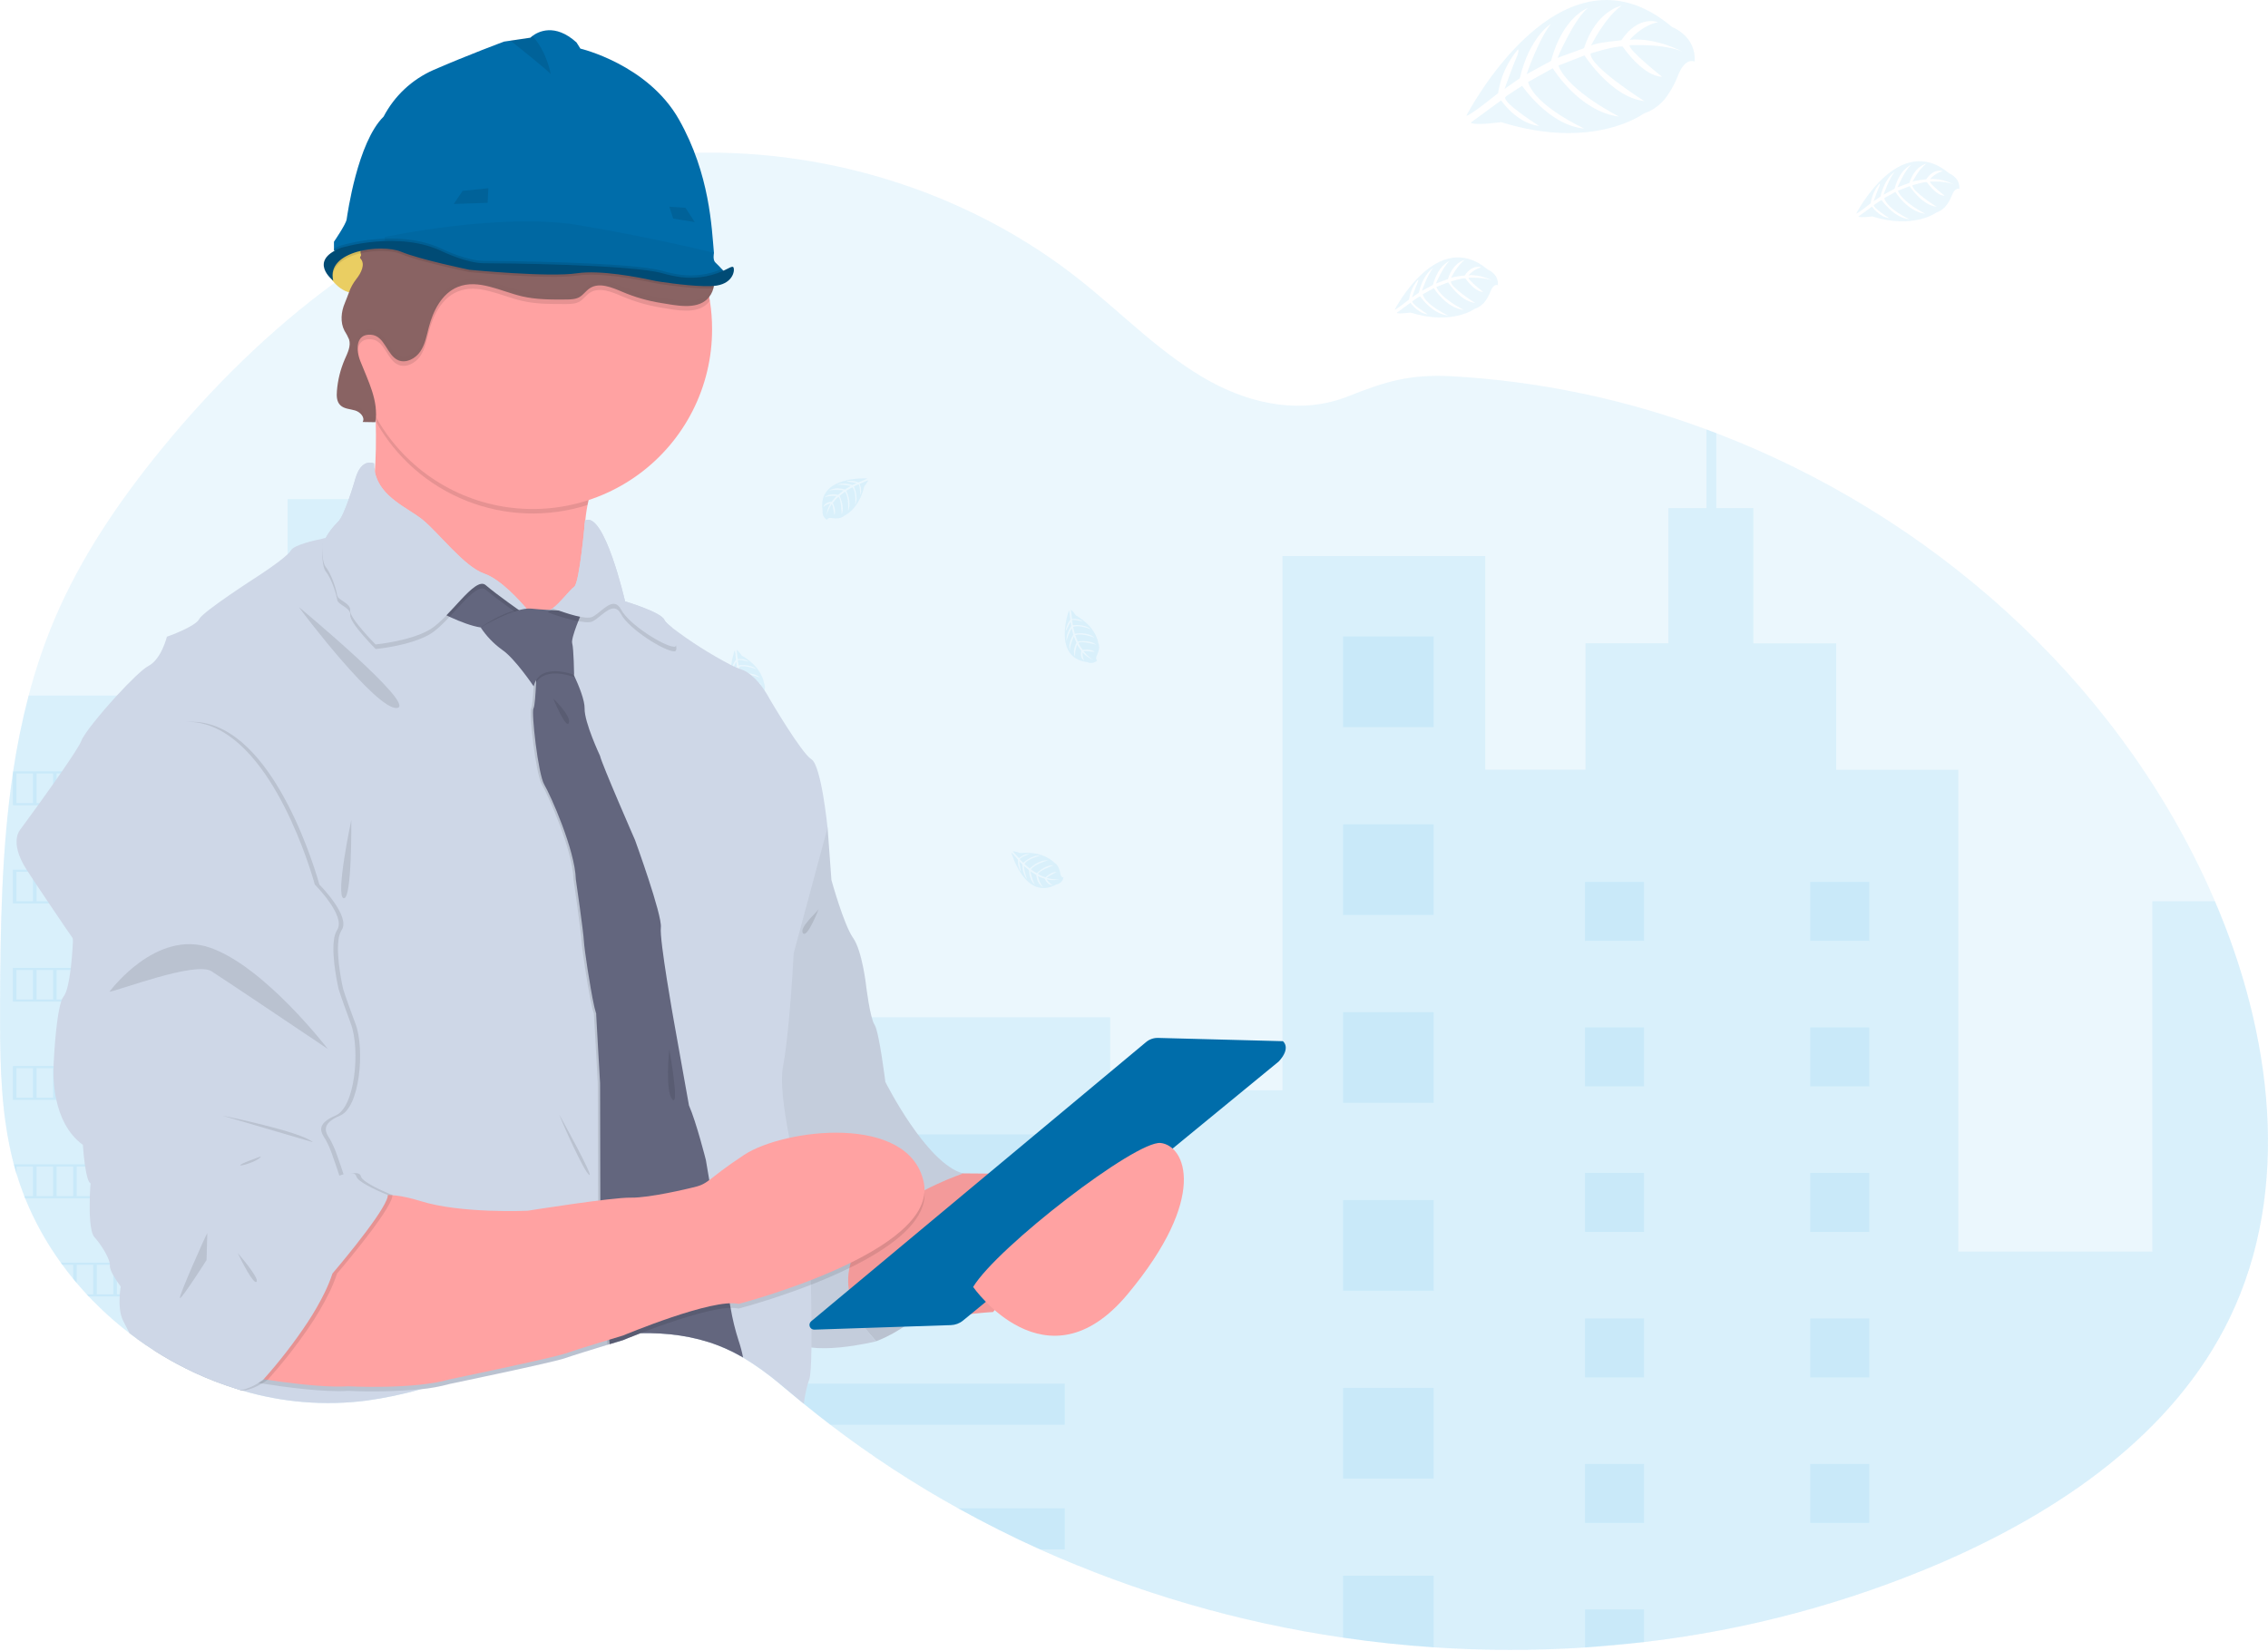 <svg width="305" height="222" viewBox="0 0 305 222" fill="none" xmlns="http://www.w3.org/2000/svg">
<g clip-path="url(#clip0)">
<path opacity="0.1" d="M299.832 177.29C292.278 192.88 276.93 203.304 261.031 210.179C248.301 215.646 234.845 219.237 221.083 220.839C218.448 221.152 215.803 221.394 213.151 221.567C206.372 222.009 199.572 222.001 192.794 221.544C188.718 221.273 184.655 220.84 180.607 220.244C166.54 218.192 152.826 214.199 139.857 208.378C136.114 206.692 132.447 204.852 128.856 202.857C122.857 199.533 117.11 195.774 111.659 191.611C110.453 190.69 109.263 189.748 108.087 188.787L107.604 188.392C106.679 187.629 105.763 186.85 104.833 186.093C103.287 184.798 101.646 183.621 99.924 182.572C99.808 182.504 99.691 182.436 99.571 182.37C99.253 182.185 98.929 182.012 98.599 181.847C97.919 181.504 97.222 181.197 96.511 180.925C93.226 179.674 89.707 179.219 86.141 179.296C85.549 179.296 84.958 179.336 84.363 179.375C83.533 179.432 82.699 179.518 81.869 179.626L81.562 179.668C78.915 180.043 76.298 180.605 73.731 181.349C69.766 182.487 65.873 183.909 61.953 185.192C60.289 185.741 58.623 186.264 56.942 186.733L56.572 186.836C54.181 187.508 51.748 188.018 49.288 188.36C43.698 189.075 38.021 188.618 32.618 187.018L32.43 186.964L32.083 186.861L31.608 186.714C30.812 186.463 30.022 186.189 29.239 185.892L28.764 185.709C28.005 185.417 27.263 185.104 26.537 184.768L26.062 184.552C25.303 184.199 24.561 183.827 23.835 183.434C23.573 183.298 23.314 183.15 23.058 183.01C22.285 182.578 21.526 182.125 20.783 181.651C19.994 181.148 19.222 180.624 18.468 180.078C18.119 179.828 17.774 179.571 17.432 179.307C15.465 177.802 13.622 176.14 11.923 174.338C11.829 174.244 11.741 174.148 11.653 174.054C11.201 173.565 10.757 173.067 10.327 172.558C10.168 172.37 10.009 172.182 9.852 171.989C9.342 171.367 8.85 170.731 8.376 170.08C8.305 169.986 8.237 169.89 8.169 169.796C6.225 167.108 4.614 164.195 3.37 161.121C3.331 161.027 3.294 160.93 3.259 160.837C2.88 159.86 2.534 158.867 2.221 157.859C2.093 157.438 1.971 157.005 1.863 156.584C1.826 156.459 1.792 156.331 1.761 156.206C0.191 150.026 0.011 143.6 0.011 137.212C0.011 136.467 0.011 135.723 0.011 134.979C0.057 124.646 0.216 114.137 1.741 103.946C1.741 103.875 1.761 103.804 1.772 103.735C2.282 100.305 2.976 96.904 3.851 93.547C4.767 90.026 5.937 86.575 7.352 83.223C10.859 74.974 15.959 67.468 21.622 60.511C28.448 52.141 36.27 44.416 44.982 38.042C46.233 37.126 47.502 36.237 48.787 35.374L49.382 34.984C49.589 34.845 49.797 34.7 50.005 34.578C50.431 34.293 50.858 34.026 51.29 33.755L51.774 33.454L52.695 32.885L52.98 32.723L53.472 32.439L53.958 32.154C54.527 31.819 55.102 31.491 55.685 31.17C58.17 29.784 60.715 28.517 63.319 27.37C64.087 27.031 64.859 26.704 65.637 26.389C69.166 24.951 72.792 23.762 76.487 22.831C77.853 22.486 79.227 22.182 80.609 21.921C82.24 21.606 83.879 21.345 85.526 21.139C88.149 20.809 90.786 20.612 93.428 20.55C112.006 20.098 130.773 26.144 145.332 37.735C151.135 42.354 156.348 47.823 162.864 51.364C168.553 54.447 175.211 55.724 181.304 53.298C186.338 51.293 189.615 50.298 195.269 50.602C206.969 51.261 218.504 53.673 229.488 57.758C229.932 57.92 230.375 58.088 230.816 58.256C259.461 69.221 284.089 90.993 296.883 118.972C297.22 119.712 297.549 120.457 297.869 121.208C305.501 139.027 308.254 159.918 299.832 177.29Z" fill="#36ADEF"/>
<path opacity="0.1" d="M56.933 78.897V186.739L56.563 186.841C54.173 187.514 51.739 188.023 49.279 188.366C43.69 189.081 38.013 188.623 32.609 187.023L32.422 186.969L32.075 186.867L31.599 186.719C30.803 186.469 30.013 186.195 29.23 185.897L28.755 185.715C27.997 185.423 27.255 185.109 26.528 184.774L26.053 184.558C25.295 184.205 24.552 183.832 23.826 183.44C23.565 183.303 23.306 183.155 23.05 183.016C22.276 182.584 21.518 182.13 20.774 181.656C19.985 181.154 19.214 180.63 18.459 180.084C18.11 179.833 17.765 179.576 17.424 179.313C15.456 177.808 13.614 176.146 11.915 174.344C11.821 174.25 11.732 174.153 11.644 174.059C11.192 173.57 10.748 173.072 10.319 172.563C10.16 172.376 10 172.188 9.844 171.994C9.334 171.373 8.842 170.736 8.368 170.086C8.297 169.992 8.228 169.895 8.16 169.802C6.217 167.114 4.606 164.201 3.362 161.127C3.322 161.033 3.285 160.936 3.251 160.842C2.872 159.866 2.526 158.873 2.213 157.864C2.085 157.443 1.962 157.011 1.854 156.59C1.817 156.465 1.783 156.337 1.752 156.212C0.182 150.031 0.003 143.606 0.003 137.218C0.003 136.473 0.003 135.728 0.003 134.985C0.048 124.652 0.208 114.142 1.732 103.952C1.732 103.88 1.752 103.809 1.763 103.741C2.274 100.31 2.968 96.909 3.843 93.553H32.888V78.897H38.679V67.124H51.142V78.897H56.933Z" fill="#36ADEF"/>
<path opacity="0.1" d="M299.832 177.29C292.278 192.88 276.93 203.304 261.031 210.178C248.301 215.646 234.845 219.237 221.083 220.839C218.448 221.152 215.803 221.394 213.151 221.567C206.372 222.009 199.572 222.001 192.794 221.544C188.718 221.273 184.655 220.84 180.607 220.244C166.54 218.192 152.826 214.199 139.857 208.378C136.114 206.692 132.447 204.852 128.856 202.857C122.857 199.533 117.11 195.774 111.659 191.611C110.453 190.69 109.263 189.748 108.087 188.787L107.604 188.392C106.679 187.629 105.763 186.85 104.833 186.093C103.287 184.798 101.646 183.621 99.924 182.572C99.808 182.504 99.691 182.436 99.571 182.37C99.253 182.185 98.929 182.012 98.599 181.847C97.919 181.504 97.222 181.197 96.511 180.925V136.808H149.297V146.629H172.464V74.79H199.732V103.516H213.219V86.508H224.363V68.339H229.482V57.758C229.926 57.92 230.37 58.088 230.811 58.256V68.339H235.794V86.519H246.929V103.528H263.349V168.328H289.448V121.202H297.858C305.501 139.027 308.254 159.918 299.832 177.29Z" fill="#36ADEF"/>
<path opacity="0.1" d="M192.8 85.6H180.613V97.788H192.8V85.6Z" fill="#36ADEF"/>
<path opacity="0.1" d="M192.8 110.863H180.613V123.051H192.8V110.863Z" fill="#36ADEF"/>
<path opacity="0.1" d="M192.8 136.129H180.613V148.316H192.8V136.129Z" fill="#36ADEF"/>
<path opacity="0.1" d="M192.8 161.394H180.613V173.582H192.8V161.394Z" fill="#36ADEF"/>
<path opacity="0.1" d="M192.8 186.657H180.613V198.844H192.8V186.657Z" fill="#36ADEF"/>
<path opacity="0.1" d="M192.8 211.916V221.541C188.723 221.27 184.661 220.837 180.613 220.241V211.916H192.8Z" fill="#36ADEF"/>
<path opacity="0.1" d="M143.191 152.56H100.53V158.08H143.191V152.56Z" fill="#36ADEF"/>
<path opacity="0.1" d="M143.191 169.327H100.53V174.847H143.191V169.327Z" fill="#36ADEF"/>
<path opacity="0.1" d="M143.191 186.093V191.611H111.665C110.459 190.69 109.268 189.748 108.093 188.787L107.609 188.392C106.685 187.629 105.769 186.85 104.839 186.093H143.191Z" fill="#36ADEF"/>
<path opacity="0.1" d="M143.191 202.857V208.378H139.863C136.12 206.692 132.453 204.852 128.861 202.857H143.191Z" fill="#36ADEF"/>
<path opacity="0.1" d="M221.089 118.602H213.156V126.535H221.089V118.602Z" fill="#36ADEF"/>
<path opacity="0.1" d="M49.297 81.633H41.364V89.565H49.297V81.633Z" fill="#36ADEF"/>
<path opacity="0.1" d="M49.297 100.063H41.364V107.996H49.297V100.063Z" fill="#36ADEF"/>
<path opacity="0.1" d="M49.297 118.491H41.364V126.424H49.297V118.491Z" fill="#36ADEF"/>
<path opacity="0.1" d="M49.297 136.922H41.364V144.855H49.297V136.922Z" fill="#36ADEF"/>
<path opacity="0.1" d="M49.297 155.353H41.364V163.285H49.297V155.353Z" fill="#36ADEF"/>
<path opacity="0.1" d="M49.297 173.781H41.364V181.713H49.297V173.781Z" fill="#36ADEF"/>
<path opacity="0.1" d="M251.377 118.602H243.445V126.535H251.377V118.602Z" fill="#36ADEF"/>
<path opacity="0.1" d="M221.089 138.171H213.156V146.103H221.089V138.171Z" fill="#36ADEF"/>
<path opacity="0.1" d="M251.377 138.171H243.445V146.103H251.377V138.171Z" fill="#36ADEF"/>
<path opacity="0.1" d="M221.089 157.742H213.156V165.675H221.089V157.742Z" fill="#36ADEF"/>
<path opacity="0.1" d="M251.377 157.742H243.445V165.675H251.377V157.742Z" fill="#36ADEF"/>
<path opacity="0.1" d="M221.089 177.313H213.156V185.246H221.089V177.313Z" fill="#36ADEF"/>
<path opacity="0.1" d="M251.377 177.313H243.445V185.246H251.377V177.313Z" fill="#36ADEF"/>
<path opacity="0.1" d="M221.089 196.882H213.156V204.814H221.089V196.882Z" fill="#36ADEF"/>
<path opacity="0.1" d="M251.377 196.882H243.445V204.814H251.377V196.882Z" fill="#36ADEF"/>
<path opacity="0.1" d="M213.156 221.567V216.45H221.089V220.839L213.156 221.567Z" fill="#36ADEF"/>
<path opacity="0.1" d="M1.735 103.744V108.295H32.075V103.744H1.735ZM4.437 108.01H2.21V104.028H4.437V108.01ZM7.139 108.01H4.912V104.028H7.139V108.01ZM9.841 108.01H7.614V104.028H9.841V108.01ZM12.543 108.01H10.316V104.028H12.543V108.01ZM15.245 108.01H13.018V104.028H15.245V108.01ZM17.947 108.01H15.72V104.028H17.947V108.01ZM20.649 108.01H18.422V104.028H20.649V108.01ZM23.351 108.01H21.124V104.028H23.351V108.01ZM26.053 108.01H23.826V104.028H26.053V108.01ZM28.755 108.01H26.528V104.028H28.755V108.01ZM31.6 108.01H29.23V104.028H31.6V108.01Z" fill="#36ADEF"/>
<path opacity="0.1" d="M1.735 116.958V121.495H32.075V116.958H1.735ZM4.437 121.21H2.21V117.243H4.437V121.21ZM7.139 121.21H4.912V117.243H7.139V121.21ZM9.841 121.21H7.614V117.243H9.841V121.21ZM12.543 121.21H10.316V117.243H12.543V121.21ZM15.245 121.21H13.018V117.243H15.245V121.21ZM17.947 121.21H15.72V117.243H17.947V121.21ZM20.649 121.21H18.422V117.243H20.649V121.21ZM23.351 121.21H21.124V117.243H23.351V121.21ZM26.053 121.21H23.826V117.243H26.053V121.21ZM28.755 121.21H26.528V117.243H28.755V121.21ZM31.6 121.21H29.23V117.243H31.6V121.21Z" fill="#36ADEF"/>
<path opacity="0.1" d="M1.735 130.17V134.706H32.075V130.17H1.735ZM4.437 134.422H2.21V130.454H4.437V134.422ZM7.139 134.422H4.912V130.454H7.139V134.422ZM9.841 134.422H7.614V130.454H9.841V134.422ZM12.543 134.422H10.316V130.454H12.543V134.422ZM15.245 134.422H13.018V130.454H15.245V134.422ZM17.947 134.422H15.72V130.454H17.947V134.422ZM20.649 134.422H18.422V130.454H20.649V134.422ZM23.351 134.422H21.124V130.454H23.351V134.422ZM26.053 134.422H23.826V130.454H26.053V134.422ZM28.755 134.422H26.528V130.454H28.755V134.422ZM31.6 134.422H29.23V130.454H31.6V134.422Z" fill="#36ADEF"/>
<path opacity="0.1" d="M1.735 143.37V147.921H32.075V143.37H1.735ZM4.437 147.636H2.21V143.654H4.437V147.636ZM7.139 147.636H4.912V143.654H7.139V147.636ZM9.841 147.636H7.614V143.654H9.841V147.636ZM12.543 147.636H10.316V143.654H12.543V147.636ZM15.245 147.636H13.018V143.654H15.245V147.636ZM17.947 147.636H15.72V143.654H17.947V147.636ZM20.649 147.636H18.422V143.654H20.649V147.636ZM23.351 147.636H21.124V143.654H23.351V147.636ZM26.053 147.636H23.826V143.654H26.053V147.636ZM28.755 147.636H26.528V143.654H28.755V147.636ZM31.6 147.636H29.23V143.654H31.6V147.636Z" fill="#36ADEF"/>
<path opacity="0.1" d="M1.852 156.593C1.96 157.02 2.082 157.446 2.21 157.867V156.877H4.437V160.859H3.248C3.282 160.953 3.319 161.05 3.359 161.144H32.086V156.593H1.852ZM7.139 160.859H4.912V156.877H7.139V160.859ZM9.841 160.859H7.614V156.877H9.841V160.859ZM12.543 160.859H10.316V156.877H12.543V160.859ZM15.245 160.859H13.018V156.877H15.245V160.859ZM17.947 160.859H15.72V156.877H17.947V160.859ZM20.649 160.859H18.422V156.877H20.649V160.859ZM23.351 160.859H21.124V156.877H23.351V160.859ZM26.053 160.859H23.826V156.877H26.053V160.859ZM28.755 160.859H26.528V156.877H28.755V160.859ZM31.599 160.859H29.23V156.877H31.599V160.859Z" fill="#36ADEF"/>
<path opacity="0.1" d="M8.157 169.804C8.225 169.898 8.294 169.995 8.365 170.089H9.841V171.997C9.997 172.188 10.157 172.376 10.316 172.566V170.092H12.543V174.074H11.641C11.73 174.167 11.818 174.264 11.912 174.358H32.075V169.807L8.157 169.804ZM15.245 174.071H13.018V170.089H15.245V174.071ZM17.947 174.071H15.72V170.089H17.947V174.071ZM20.649 174.071H18.422V170.089H20.649V174.071ZM23.351 174.071H21.124V170.089H23.351V174.071ZM26.053 174.071H23.826V170.089H26.053V174.071ZM28.755 174.071H26.528V170.089H28.755V174.071ZM31.599 174.071H29.23V170.089H31.599V174.071Z" fill="#36ADEF"/>
<path opacity="0.1" d="M23.05 183.016C23.306 183.161 23.565 183.3 23.826 183.44V183.3H26.053V184.558L26.528 184.774V183.3H28.755V185.715L29.23 185.897V183.3H31.6V186.713L32.075 186.861V183.016H23.05Z" fill="#36ADEF"/>
<path opacity="0.1" d="M116.603 64.348C116.603 64.348 109.822 63.939 110.63 68.689C110.588 68.93 110.624 69.178 110.733 69.398C110.841 69.618 111.016 69.797 111.233 69.912C111.233 69.912 111.233 69.559 111.927 69.678C112.17 69.718 112.417 69.73 112.663 69.713C112.996 69.691 113.313 69.561 113.565 69.343C113.565 69.343 115.471 68.555 116.213 65.44C116.213 65.44 116.759 64.761 116.739 64.587L115.602 65.076C115.602 65.076 115.994 65.901 115.687 66.587C115.687 66.587 115.65 65.108 115.428 65.142C115.385 65.142 114.834 65.426 114.834 65.426C114.834 65.426 115.508 66.865 114.999 67.909C114.999 67.909 115.192 66.14 114.626 65.531L113.801 66.006C113.801 66.006 114.589 67.491 114.054 68.703C114.054 68.703 114.194 66.846 113.633 66.123L112.902 66.692C112.902 66.692 113.642 68.154 113.187 69.161C113.187 69.161 113.127 66.996 112.74 66.831C112.463 67.065 112.215 67.333 112.004 67.628C112.004 67.628 112.51 68.689 112.197 69.249C112.197 69.249 112.004 67.81 111.844 67.801C111.844 67.801 111.21 68.757 111.145 69.411C111.174 68.804 111.362 68.216 111.691 67.704C111.324 67.774 110.986 67.949 110.718 68.208C110.718 68.208 110.818 67.534 111.856 67.474C111.856 67.474 112.382 66.752 112.524 66.706C112.524 66.706 111.497 66.621 110.874 66.897C110.874 66.897 111.423 66.26 112.712 66.55L113.431 65.961C113.431 65.961 112.08 65.776 111.509 65.981C111.509 65.981 112.166 65.412 113.625 65.827L114.41 65.358C113.807 65.226 113.189 65.172 112.572 65.199C112.572 65.199 113.295 64.809 114.64 65.233L115.209 64.98C115.209 64.98 114.356 64.815 114.12 64.789C113.884 64.763 113.858 64.695 113.858 64.695C114.392 64.606 114.941 64.667 115.442 64.872C115.442 64.872 116.623 64.422 116.603 64.348Z" fill="#36ADEF"/>
<path opacity="0.1" d="M98.803 87.463C98.803 87.463 96.485 93.846 101.269 94.429C101.488 94.537 101.736 94.573 101.977 94.531C102.217 94.49 102.439 94.373 102.609 94.199C102.609 94.199 102.276 94.088 102.583 93.465C102.691 93.243 102.773 93.011 102.828 92.771C102.9 92.445 102.864 92.105 102.726 91.801C102.726 91.801 102.512 89.75 99.736 88.155C99.736 88.155 99.241 87.435 99.068 87.407L99.21 88.644C99.21 88.644 100.112 88.502 100.683 88.991C100.683 88.991 99.261 88.607 99.224 88.829C99.224 88.871 99.33 89.48 99.33 89.48C99.33 89.48 100.9 89.241 101.756 90.026C101.756 90.026 100.112 89.338 99.369 89.71L99.591 90.615C99.591 90.615 101.238 90.285 102.248 91.138C102.248 91.138 100.507 90.481 99.654 90.811L99.992 91.664C99.992 91.664 101.605 91.38 102.441 92.088C102.441 92.088 100.348 91.519 100.083 91.855C100.229 92.186 100.414 92.498 100.635 92.785C100.635 92.785 101.798 92.603 102.245 93.069C102.245 93.069 100.809 92.845 100.757 92.993C100.757 92.993 101.494 93.874 102.103 94.13C101.531 93.928 101.022 93.58 100.627 93.121C100.589 93.493 100.661 93.867 100.834 94.199C100.834 94.199 100.214 93.914 100.45 92.904C100.45 92.904 99.904 92.196 99.904 92.051C99.904 92.051 99.529 93.01 99.62 93.687C99.62 93.687 99.165 92.978 99.807 91.826L99.449 90.973C99.449 90.973 98.88 92.216 98.92 92.825C98.92 92.825 98.567 92.031 99.375 90.749L99.15 89.864C98.853 90.401 98.626 90.975 98.476 91.57C98.476 91.57 98.306 90.766 99.094 89.597L99.011 88.988C99.011 88.988 98.613 89.75 98.519 89.981C98.425 90.211 98.354 90.202 98.354 90.202C98.419 89.665 98.633 89.156 98.971 88.732C98.971 88.732 98.88 87.463 98.803 87.463Z" fill="#36ADEF"/>
<path opacity="0.1" d="M143.751 82.082C143.751 82.082 141.436 88.476 146.217 89.045C146.437 89.153 146.685 89.188 146.926 89.146C147.167 89.104 147.389 88.987 147.56 88.812C147.56 88.812 147.224 88.701 147.534 88.081C147.642 87.859 147.724 87.625 147.776 87.384C147.849 87.058 147.814 86.718 147.676 86.414C147.676 86.414 147.463 84.363 144.687 82.768C144.687 82.768 144.189 82.051 144.016 82.022L144.161 83.257C144.161 83.257 145.062 83.117 145.634 83.607C145.634 83.607 144.212 83.223 144.172 83.442C144.172 83.487 144.277 84.093 144.277 84.093C144.277 84.093 145.847 83.857 146.706 84.639C146.706 84.639 145.062 83.954 144.317 84.323L144.542 85.231C144.542 85.231 146.189 84.898 147.198 85.754C147.198 85.754 145.455 85.094 144.602 85.424L144.94 86.277C144.94 86.277 146.553 85.993 147.389 86.701C147.389 86.701 145.298 86.132 145.031 86.471C145.181 86.803 145.372 87.116 145.6 87.401C145.6 87.401 146.76 87.216 147.21 87.685C147.21 87.685 145.773 87.461 145.722 87.611C145.722 87.611 146.456 88.49 147.065 88.749C146.493 88.548 145.985 88.199 145.591 87.739C145.554 88.111 145.625 88.486 145.796 88.817C145.796 88.817 145.179 88.533 145.415 87.526C145.415 87.526 144.869 86.815 144.866 86.673C144.866 86.673 144.493 87.634 144.582 88.308C144.582 88.308 144.127 87.603 144.769 86.448L144.411 85.595C144.411 85.595 143.842 86.838 143.882 87.444C143.882 87.444 143.529 86.653 144.337 85.37L144.109 84.483C143.812 85.02 143.585 85.594 143.435 86.189C143.435 86.189 143.268 85.384 144.055 84.215L143.973 83.607C143.973 83.607 143.575 84.369 143.478 84.599C143.381 84.83 143.313 84.821 143.313 84.821C143.38 84.283 143.595 83.774 143.933 83.351C143.933 83.351 143.831 82.085 143.751 82.082Z" fill="#36ADEF"/>
<path opacity="0.1" d="M79.5 134.268C79.5 134.268 77.181 140.654 81.966 141.237C82.185 141.345 82.433 141.38 82.673 141.338C82.914 141.296 83.135 141.179 83.305 141.004C83.305 141.004 82.972 140.893 83.28 140.273C83.389 140.051 83.471 139.817 83.524 139.576C83.598 139.25 83.562 138.909 83.422 138.606C83.422 138.606 83.209 136.555 80.433 134.962C80.433 134.962 79.938 134.243 79.764 134.214L79.906 135.449C79.906 135.449 80.811 135.309 81.38 135.799C81.38 135.799 79.957 135.415 79.921 135.634C79.921 135.679 80.026 136.285 80.026 136.285C80.026 136.285 81.596 136.049 82.452 136.831C82.452 136.831 80.808 136.146 80.066 136.515L80.287 137.423C80.287 137.423 81.934 137.09 82.944 137.946C82.944 137.946 81.203 137.286 80.35 137.616L80.689 138.469C80.689 138.469 82.301 138.185 83.137 138.893C83.137 138.893 81.047 138.324 80.779 138.663C80.925 138.994 81.11 139.306 81.331 139.593C81.331 139.593 82.495 139.408 82.944 139.877C82.944 139.877 81.505 139.653 81.454 139.803C81.454 139.803 82.19 140.682 82.799 140.941C82.227 140.74 81.718 140.393 81.323 139.934C81.285 140.305 81.357 140.679 81.53 141.009C81.53 141.009 80.91 140.725 81.146 139.718C81.146 139.718 80.603 139.007 80.6 138.865C80.6 138.865 80.225 139.826 80.316 140.5C80.316 140.5 79.861 139.795 80.504 138.64L80.145 137.787C80.145 137.787 79.576 139.03 79.619 139.636C79.619 139.636 79.266 138.845 80.074 137.562L79.847 136.677C79.548 137.214 79.322 137.788 79.172 138.384C79.172 138.384 79.002 137.576 79.79 136.41L79.707 135.799C79.707 135.799 79.309 136.561 79.215 136.791C79.121 137.022 79.05 137.013 79.05 137.013C79.116 136.475 79.331 135.965 79.67 135.543C79.67 135.543 79.576 134.268 79.5 134.268Z" fill="#36ADEF"/>
<path opacity="0.1" d="M70.301 74.087C70.301 74.087 67.986 80.469 72.767 81.052C72.987 81.16 73.235 81.196 73.476 81.154C73.717 81.113 73.939 80.997 74.11 80.822C74.11 80.822 73.774 80.711 74.084 80.088C74.191 79.866 74.272 79.632 74.326 79.391C74.399 79.067 74.364 78.727 74.226 78.424C74.226 78.424 74.013 76.374 71.234 74.778C71.234 74.778 70.739 74.058 70.566 74.03L70.711 75.267C70.711 75.267 71.612 75.125 72.181 75.614C72.181 75.614 70.759 75.23 70.722 75.452C70.722 75.495 70.827 76.103 70.827 76.103C70.827 76.103 72.397 75.865 73.256 76.65C73.256 76.65 71.612 75.961 70.867 76.334L71.089 77.238C71.089 77.238 72.736 76.906 73.749 77.762C73.749 77.762 72.005 77.102 71.152 77.435L71.49 78.288C71.49 78.288 73.103 78.004 73.939 78.715C73.939 78.715 71.849 78.146 71.581 78.481C71.727 78.812 71.912 79.125 72.133 79.411C72.133 79.411 73.296 79.229 73.746 79.696C73.746 79.696 72.309 79.471 72.258 79.619C72.258 79.619 72.992 80.501 73.601 80.757C73.029 80.554 72.521 80.206 72.124 79.747C72.087 80.119 72.159 80.494 72.332 80.825C72.332 80.825 71.712 80.54 71.951 79.531C71.951 79.531 71.405 78.823 71.402 78.678C71.402 78.678 71.029 79.636 71.118 80.313C71.118 80.313 70.66 79.605 71.305 78.453L70.944 77.6C70.944 77.6 70.375 78.843 70.418 79.451C70.418 79.451 70.065 78.658 70.873 77.375L70.645 76.49C70.348 77.028 70.121 77.601 69.971 78.197C69.971 78.197 69.803 77.392 70.588 76.223L70.509 75.614C70.509 75.614 70.108 76.377 70.014 76.604C69.92 76.832 69.849 76.829 69.849 76.829C69.915 76.29 70.129 75.781 70.469 75.358C70.469 75.358 70.381 74.087 70.301 74.087Z" fill="#36ADEF"/>
<path opacity="0.1" d="M87.492 108.844C87.492 108.844 89.281 115.385 93.525 113.11C93.766 113.072 93.989 112.958 94.161 112.785C94.334 112.613 94.448 112.39 94.486 112.149C94.486 112.149 94.15 112.251 94.045 111.566C94.005 111.322 93.936 111.085 93.84 110.857C93.714 110.549 93.489 110.29 93.2 110.124C93.2 110.124 91.844 108.571 88.65 108.866C88.65 108.866 87.83 108.568 87.671 108.645L88.502 109.569C88.502 109.569 89.159 108.935 89.907 109C89.907 109 88.516 109.512 88.618 109.708C88.641 109.748 89.079 110.18 89.079 110.18C89.079 110.18 90.217 109.08 91.377 109.225C91.377 109.225 89.639 109.612 89.247 110.345L89.949 110.957C89.949 110.957 91.104 109.737 92.424 109.851C92.424 109.851 90.618 110.317 90.112 111.079L90.885 111.588C90.885 111.588 92.023 110.419 93.132 110.525C93.132 110.525 91.101 111.273 91.07 111.694C91.381 111.88 91.713 112.029 92.06 112.134C92.06 112.134 92.913 111.315 93.536 111.432C93.536 111.432 92.231 112.078 92.276 112.228C92.276 112.228 93.385 112.513 94.025 112.376C93.442 112.541 92.827 112.551 92.239 112.405C92.422 112.73 92.697 112.994 93.03 113.164C93.03 113.164 92.359 113.286 91.972 112.328C91.972 112.328 91.118 112.063 91.027 111.944C91.027 111.944 91.278 112.945 91.738 113.446C91.738 113.446 90.959 113.13 90.82 111.816L90.032 111.324C90.032 111.324 90.291 112.663 90.666 113.138C90.666 113.138 89.921 112.695 89.841 111.182L89.147 110.59C89.215 111.204 89.362 111.806 89.585 112.382C89.585 112.382 88.985 111.813 88.954 110.414L88.536 109.961C88.536 109.961 88.65 110.815 88.704 111.056C88.758 111.298 88.704 111.341 88.704 111.341C88.447 110.863 88.329 110.323 88.362 109.782C88.362 109.782 87.557 108.801 87.492 108.844Z" fill="#36ADEF"/>
<path opacity="0.1" d="M136.026 114.686C136.026 114.686 137.815 121.228 142.056 118.952C142.298 118.915 142.521 118.801 142.695 118.629C142.868 118.456 142.982 118.233 143.02 117.991C143.02 117.991 142.682 118.093 142.576 117.422C142.539 117.178 142.471 116.941 142.374 116.714C142.246 116.405 142.021 116.147 141.732 115.98C141.732 115.98 140.375 114.427 137.181 114.726C137.181 114.726 136.362 114.424 136.205 114.501L137.033 115.425C137.033 115.425 137.69 114.791 138.438 114.856C138.438 114.856 137.047 115.368 137.152 115.565C137.172 115.604 137.613 116.037 137.613 116.037C137.613 116.037 138.751 114.936 139.911 115.081C139.911 115.081 138.171 115.468 137.778 116.202L138.484 116.813C138.484 116.813 139.621 115.593 140.955 115.707C140.955 115.707 139.152 116.173 138.646 116.936L139.419 117.445C139.419 117.445 140.557 116.276 141.663 116.381C141.663 116.381 139.633 117.129 139.604 117.55C139.914 117.737 140.245 117.885 140.591 117.991C140.591 117.991 141.444 117.172 142.067 117.288C142.067 117.288 140.765 117.934 140.807 118.085C140.807 118.085 141.917 118.369 142.559 118.233C141.976 118.398 141.359 118.407 140.77 118.261C140.954 118.586 141.229 118.85 141.561 119.02C141.561 119.02 140.89 119.143 140.503 118.184C140.503 118.184 139.65 117.92 139.562 117.8C139.562 117.8 139.809 118.801 140.27 119.302C140.27 119.302 139.49 118.986 139.351 117.672L138.563 117.174C138.563 117.174 138.822 118.514 139.2 118.989C139.2 118.989 138.455 118.545 138.375 117.032L137.679 116.441C137.746 117.055 137.894 117.657 138.119 118.233C138.119 118.233 137.517 117.664 137.485 116.264L137.067 115.812C137.067 115.812 137.181 116.665 137.235 116.907C137.289 117.149 137.235 117.192 137.235 117.192C136.979 116.714 136.861 116.174 136.894 115.633C136.894 115.633 136.092 114.643 136.026 114.686Z" fill="#36ADEF"/>
<path d="M117.817 180.382C117.817 180.382 132.573 175.413 129.518 157.807L110.775 152.941L106.423 167.387L117.817 180.382Z" fill="#CED7E7"/>
<path opacity="0.1" d="M106.423 167.387L117.814 180.382C117.814 180.382 132.57 175.413 129.516 157.807L106.423 167.387Z" fill="black"/>
<path d="M44.419 37.319C44.419 37.319 46.41 40.559 49.131 38.941C51.853 37.322 49.242 32.851 49.242 32.851C49.242 32.851 44.029 32.137 44.419 37.319Z" fill="#FED253"/>
<path opacity="0.1" d="M49.132 38.941C48.81 39.148 48.45 39.288 48.073 39.352C47.696 39.416 47.31 39.401 46.939 39.31C45.94 39.057 45.172 38.289 44.76 37.786C44.637 37.638 44.523 37.483 44.419 37.322C44.279 35.474 44.854 34.373 45.65 33.724C46.745 32.834 48.261 32.797 48.915 32.825C49.117 32.825 49.234 32.854 49.234 32.854L49.288 32.945C49.365 33.09 49.533 33.411 49.712 33.841C50.32 35.249 51.046 37.8 49.132 38.941Z" fill="#36ADEF"/>
<path d="M119.268 156.98L129.507 157.807L148.564 157.964L133.549 176.451C133.549 176.451 128.785 176.71 127.803 177.381C126.822 178.053 113.045 177.694 113.045 177.694L110.82 168.217L119.268 156.98Z" fill="#FFA2A2"/>
<path opacity="0.05" d="M119.268 156.98L129.507 157.807L148.564 157.964L133.549 176.451C133.549 176.451 128.785 176.71 127.803 177.381C126.822 178.053 113.045 177.694 113.045 177.694L110.82 168.217L119.268 156.98Z" fill="black"/>
<path d="M108.912 107.274L111.293 111.312L111.81 118.355C111.81 118.355 113.468 124.359 114.711 126.12C115.954 127.88 116.472 132.542 116.472 132.542C116.472 132.542 116.99 136.891 117.61 137.821C118.23 138.751 119.06 145.5 119.06 145.5C119.06 145.5 124.55 156.476 129.519 157.822C129.519 157.822 104.873 165.899 117.817 180.396C117.817 180.396 108.602 182.672 106.426 180.086C104.25 177.501 98.556 139.183 98.556 139.183L100.317 106.873L108.912 107.274Z" fill="#CED7E7"/>
<path opacity="0.05" d="M108.912 107.274L111.293 111.312L111.81 118.355C111.81 118.355 113.468 124.359 114.711 126.12C115.954 127.88 116.472 132.542 116.472 132.542C116.472 132.542 116.99 136.891 117.61 137.821C118.23 138.751 119.06 145.5 119.06 145.5C119.06 145.5 124.55 156.476 129.519 157.822C129.519 157.822 104.873 165.899 117.817 180.396C117.817 180.396 108.602 182.672 106.426 180.086C104.25 177.501 98.556 139.183 98.556 139.183L100.317 106.873L108.912 107.274Z" fill="black"/>
<path d="M79.01 67.912C78.319 71.5 78.524 75.203 79.608 78.692L75.774 89.668C75.774 89.668 46.572 73.41 49.058 69.474C50.465 67.241 50.645 61.333 50.531 56.64C50.449 53.074 50.195 50.212 50.195 50.212C50.195 50.212 86.033 53.736 81.263 61.916C80.184 63.776 79.422 65.802 79.01 67.912Z" fill="#FFA2A2"/>
<path opacity="0.1" d="M81.263 61.916C80.184 63.776 79.422 65.802 79.01 67.912C73.692 69.614 67.948 69.42 62.756 67.365C57.564 65.311 53.244 61.521 50.531 56.64C50.449 53.074 50.195 50.212 50.195 50.212C50.195 50.212 86.024 53.736 81.263 61.916Z" fill="black"/>
<path d="M95.76 44.31C95.763 48.107 94.869 51.851 93.152 55.237C91.436 58.624 88.944 61.557 85.88 63.8C82.816 66.042 79.266 67.529 75.519 68.141C71.772 68.753 67.934 68.472 64.316 67.322C60.697 66.171 57.402 64.183 54.697 61.519C51.992 58.854 49.954 55.59 48.748 51.989C47.542 48.389 47.203 44.555 47.758 40.799C48.313 37.043 49.746 33.471 51.942 30.374C52.283 29.894 52.642 29.426 53.02 28.969C55.17 26.355 57.845 24.224 60.873 22.711C62.515 21.89 64.247 21.262 66.035 20.84C69.262 20.075 72.613 19.983 75.877 20.569C79.142 21.154 82.251 22.406 85.012 24.244C87.772 26.084 90.125 28.471 91.923 31.258C93.721 34.045 94.927 37.172 95.464 40.445C95.665 41.724 95.764 43.016 95.76 44.31Z" fill="#FFA2A2"/>
<path d="M105.286 143.521C104.924 145.449 105.377 148.973 106.062 152.56C106.09 152.716 106.122 152.873 106.153 153.029C106.184 153.185 106.23 153.427 106.27 153.623C106.585 155.165 106.93 156.692 107.265 158.08C107.601 159.468 107.902 160.657 108.158 161.636C108.545 163.1 108.81 164.022 108.81 164.022C108.81 164.022 108.844 164.927 108.889 166.366C108.915 167.196 108.943 168.209 108.972 169.327C108.972 169.651 108.992 169.981 109 170.322C109.014 170.916 109.029 171.534 109.043 172.165C109.043 172.37 109.043 172.575 109.057 172.782C109.057 173.462 109.083 174.156 109.094 174.847C109.108 175.797 109.12 176.747 109.125 177.669C109.125 178.021 109.125 178.368 109.125 178.71C109.125 179.591 109.125 180.436 109.125 181.213C109.094 183.417 109.006 185.081 108.818 185.562C108.753 185.727 108.693 185.906 108.636 186.093C108.389 186.976 108.211 187.877 108.101 188.787L107.618 188.392C106.693 187.629 105.778 186.85 104.848 186.093C103.302 184.798 101.661 183.621 99.938 182.572C99.822 182.504 99.705 182.436 99.586 182.37C99.267 182.185 98.943 182.012 98.613 181.847C97.933 181.504 97.236 181.197 96.525 180.925C93.24 179.674 89.722 179.219 86.155 179.296C84.733 179.839 83.809 180.229 83.809 180.229L82 180.775L81.698 180.866C79.739 181.463 76.982 182.311 75.99 182.663C74.386 183.232 60.457 186.13 60.457 186.13C59.185 186.478 57.885 186.716 56.572 186.841C54.181 187.514 51.748 188.023 49.288 188.366C43.698 189.081 38.021 188.623 32.618 187.023C32.457 187.033 32.295 187.028 32.134 187.009C32.234 187.009 32.331 186.986 32.419 186.969L32.072 186.867L31.597 186.719C30.8 186.469 30.011 186.195 29.227 185.897L28.753 185.715C27.994 185.423 27.252 185.109 26.526 184.774L26.05 184.558C25.292 184.205 24.55 183.832 23.823 183.44C23.562 183.303 23.303 183.155 23.047 183.016C22.273 182.584 21.515 182.13 20.772 181.656C20.646 180.584 20.581 179.867 20.581 179.867L19.472 174.344L19.415 174.059L18.619 170.077L18.562 169.793L16.829 161.129L16.773 160.845L15.976 156.863L15.919 156.579L14.164 147.921L14.107 147.636L13.311 143.654L13.254 143.37L11.514 134.695L11.457 134.411L10.66 130.443L10.603 130.158L10.288 128.594L9.813 126.225C9.813 126.225 8.297 124.058 6.59 121.495L6.4 121.21C5.913 120.491 5.413 119.743 4.926 119.009C4.764 118.767 4.608 118.528 4.451 118.292C4.214 117.934 3.985 117.584 3.763 117.243L3.609 117.007L3.578 116.958C1.126 113.164 2.767 111.514 2.767 111.514C2.767 111.514 3.797 110.121 5.125 108.278C5.191 108.184 5.259 108.09 5.33 107.993C5.899 107.197 6.525 106.326 7.139 105.456L7.614 104.779C7.793 104.526 7.97 104.273 8.14 104.023C8.209 103.929 8.274 103.832 8.337 103.738C9.648 101.844 10.729 100.191 10.95 99.606C11.297 98.681 13.51 95.948 15.714 93.55C17.452 91.656 19.182 89.972 19.958 89.568C21.719 88.638 22.444 85.632 22.444 85.632C22.444 85.632 26.275 84.289 26.793 83.254C27.311 82.219 34.56 77.566 34.56 77.566C34.56 77.566 37.493 75.677 38.679 74.539C38.847 74.39 38.993 74.219 39.114 74.03C39.526 73.29 42.22 72.682 43.315 72.463C43.599 72.406 43.776 72.375 43.776 72.375C44.218 71.571 44.777 70.838 45.434 70.199C45.881 69.803 46.438 68.441 46.907 67.121C47.416 65.682 47.812 64.297 47.812 64.297C48.642 61.501 50.298 62.329 50.298 62.329C50.295 62.711 50.332 63.092 50.406 63.467C51.097 66.88 54.851 68.302 56.822 69.897C58.998 71.655 62.414 76.214 65.108 77.144C67.338 77.915 69.923 80.822 70.742 81.792L70.805 81.866C70.941 82.025 71.01 82.116 71.01 82.116C71.01 82.116 72.537 82.037 73.467 82.019H73.805C73.995 82.001 74.174 81.927 74.323 81.809C75.247 81.18 76.624 79.337 77.224 78.914C77.947 78.393 78.675 70.005 78.675 70.005L78.712 69.988C81.291 68.78 84.059 80.879 84.059 80.879C84.059 80.879 88.925 82.33 89.341 83.365C89.42 83.57 89.787 83.934 90.339 84.375C92.851 86.295 95.526 87.993 98.331 89.452C98.394 89.483 98.454 89.514 98.516 89.54C98.573 89.57 98.63 89.598 98.69 89.622C98.795 89.673 98.897 89.719 98.994 89.762C99.148 89.83 99.29 89.887 99.421 89.932L99.591 89.992C99.999 90.128 100.383 90.326 100.729 90.581C100.831 90.655 100.934 90.731 101.033 90.814C101.421 91.136 101.777 91.494 102.097 91.883C102.145 91.94 102.191 92 102.237 92.057C102.453 92.327 102.646 92.594 102.805 92.842C103.067 93.224 103.305 93.621 103.519 94.031C103.519 94.031 107.763 101.281 109.111 102.106C110.459 102.93 111.287 111.324 111.287 111.324L106.736 128.193C106.736 128.193 106.523 132.459 106.125 136.811C105.903 139.251 105.621 141.735 105.286 143.521Z" fill="#CED7E7"/>
<path d="M71.01 82.628C71.01 82.628 67.958 84.284 65.574 84.44C65.262 84.455 64.95 84.436 64.641 84.386C62.144 84.008 58.481 81.954 58.481 81.954L62.778 77.241L68.006 79.832L69.929 81.621L71.01 82.628Z" fill="#63667E"/>
<path opacity="0.1" d="M95.453 40.445C95.345 40.598 95.222 40.74 95.086 40.869C93.59 42.291 90.933 41.702 88.894 41.372C87.122 41.083 85.391 40.582 83.738 39.882C82.298 39.268 80.572 38.517 79.278 39.398C78.78 39.734 78.439 40.272 77.921 40.568C77.403 40.863 76.744 40.883 76.132 40.892C74.141 40.892 72.15 40.914 70.207 40.465C67.309 39.788 64.311 38.084 61.555 39.208C59.399 40.084 58.23 42.431 57.647 44.686C57.363 45.792 57.152 46.961 56.51 47.9C55.867 48.839 54.624 49.504 53.566 49.063C52.004 48.412 51.774 45.761 49.891 45.627C47.823 45.482 47.849 47.618 48.452 49.163C49.345 51.438 50.514 53.714 50.565 56.086C48.343 52.105 47.293 47.577 47.536 43.025C47.78 38.473 49.307 34.083 51.942 30.362C52.4 30.078 52.759 29.659 52.968 29.162C52.99 29.095 53.007 29.026 53.02 28.957C53.176 28.164 52.735 27.33 52.71 26.5C52.61 24.472 54.806 23.058 56.82 22.802C58.159 22.632 59.53 22.762 60.873 22.72C61.549 22.705 62.221 22.615 62.878 22.453C64.01 22.113 65.071 21.568 66.007 20.846C69.234 20.081 72.584 19.989 75.849 20.574C79.114 21.16 82.223 22.411 84.983 24.25C87.744 26.089 90.096 28.476 91.894 31.264C93.693 34.051 94.898 37.178 95.436 40.451L95.453 40.445Z" fill="black"/>
<path d="M95.939 38.77C95.797 39.333 95.502 39.845 95.086 40.249C93.59 41.671 90.933 41.08 88.894 40.749C87.122 40.466 85.391 39.969 83.737 39.27C82.298 38.659 80.572 37.908 79.278 38.79C78.78 39.126 78.439 39.663 77.921 39.959C77.403 40.255 76.743 40.275 76.132 40.28C74.141 40.294 72.15 40.306 70.207 39.856C67.309 39.177 64.311 37.476 61.555 38.596C59.399 39.472 58.23 41.822 57.647 44.077C57.363 45.184 57.152 46.353 56.51 47.288C55.867 48.224 54.624 48.895 53.566 48.455C52.004 47.803 51.774 45.152 49.891 45.019C47.823 44.874 47.849 47.01 48.452 48.554C49.51 51.248 50.949 53.927 50.477 56.783C50.008 56.783 49.231 56.766 48.77 56.754C49.129 56.143 48.446 55.414 47.766 55.207C47.087 54.999 46.293 55.002 45.775 54.507C45.258 54.012 45.255 53.247 45.309 52.562C45.427 51.097 45.785 49.661 46.37 48.312C46.742 47.459 47.223 46.535 46.939 45.642C46.768 45.237 46.562 44.848 46.324 44.478C45.733 43.341 45.872 41.919 46.378 40.744C46.594 40.243 46.751 39.771 46.93 39.322C47.156 38.683 47.484 38.085 47.9 37.55C48.551 36.739 49.188 35.519 48.469 34.765C48.287 34.575 48.651 34.444 48.534 34.196C48.514 34.154 48.499 34.109 48.492 34.063C48.458 33.763 48.531 33.461 48.696 33.209C48.73 33.144 48.767 33.08 48.807 33.019C48.84 32.954 48.877 32.891 48.918 32.831C49.548 31.78 50.385 30.867 51.379 30.149C51.996 29.703 52.718 29.273 52.963 28.551C53.247 27.697 52.747 26.79 52.704 25.888C52.604 23.86 54.8 22.447 56.814 22.191C58.828 21.935 60.915 22.359 62.878 21.838C65.662 21.104 67.619 18.647 70.148 17.267C71.531 16.528 73.065 16.114 74.632 16.058C76.2 16.002 77.76 16.305 79.192 16.943C82.145 18.291 84.372 21.016 87.455 22.04C88.547 22.404 89.73 22.549 90.714 23.152C91.852 23.852 92.543 25.075 93.135 26.281C94.037 28.11 94.219 29.947 94.841 31.884C95.336 33.42 96.022 35.428 96.079 37.197C96.111 37.725 96.064 38.255 95.939 38.77Z" fill="#896363"/>
<g opacity="0.1">
<path opacity="0.1" d="M48.839 35.206C48.884 35.024 48.889 34.834 48.852 34.65C48.815 34.466 48.737 34.293 48.625 34.142C48.699 34.364 48.378 34.492 48.554 34.677C48.695 34.825 48.793 35.007 48.839 35.206Z" fill="black"/>
<path opacity="0.1" d="M48.617 33.491C48.583 33.59 48.563 33.694 48.557 33.798C48.611 33.707 48.685 33.613 48.617 33.491Z" fill="black"/>
<path opacity="0.1" d="M95.166 39.555C93.667 40.977 91.013 40.388 88.968 40.056C87.197 39.77 85.468 39.271 83.817 38.568C82.375 37.954 80.652 37.203 79.355 38.084C78.86 38.42 78.518 38.958 77.998 39.254C77.477 39.549 76.82 39.569 76.209 39.575C74.218 39.575 72.227 39.6 70.281 39.148C67.386 38.471 64.388 36.773 61.632 37.891C59.476 38.77 58.307 41.116 57.724 43.372C57.44 44.478 57.232 45.647 56.586 46.586C55.941 47.525 54.698 48.19 53.643 47.752C52.081 47.098 51.851 44.45 49.968 44.316C48.497 44.211 48.088 45.263 48.187 46.432C48.273 45.539 48.756 44.851 49.968 44.936C51.851 45.07 52.081 47.721 53.643 48.372C54.698 48.813 55.944 48.15 56.586 47.206C57.229 46.262 57.44 45.098 57.724 43.995C58.307 41.739 59.476 39.39 61.632 38.514C64.388 37.393 67.386 39.083 70.281 39.771C72.216 40.223 74.224 40.209 76.209 40.195C76.82 40.195 77.466 40.178 77.998 39.876C78.53 39.575 78.851 39.043 79.355 38.705C80.652 37.826 82.375 38.577 83.817 39.188C85.468 39.891 87.197 40.391 88.968 40.678C91.013 41.008 93.667 41.603 95.166 40.175C95.979 39.398 96.224 38.275 96.17 37.046C96.124 38.022 95.84 38.907 95.166 39.555Z" fill="black"/>
<path opacity="0.1" d="M52.803 25.373C52.788 25.515 52.782 25.658 52.786 25.8C52.815 26.392 53.04 26.983 53.111 27.561C53.216 26.852 52.889 26.113 52.803 25.373Z" fill="black"/>
<path opacity="0.1" d="M47.024 45.553C47.047 45.639 47.066 45.725 47.078 45.812C47.124 45.519 47.106 45.219 47.024 44.933C46.854 44.527 46.649 44.137 46.41 43.767C46.196 43.346 46.069 42.887 46.037 42.416C45.979 43.096 46.108 43.778 46.41 44.39C46.649 44.758 46.855 45.148 47.024 45.553Z" fill="black"/>
<path opacity="0.1" d="M50.554 56.072L48.89 56.046C48.929 56.146 48.944 56.254 48.935 56.362C48.926 56.469 48.893 56.573 48.839 56.666C49.308 56.666 50.087 56.683 50.545 56.694C50.625 56.208 50.652 55.714 50.628 55.221C50.621 55.506 50.596 55.79 50.554 56.072Z" fill="black"/>
<path opacity="0.1" d="M47.832 54.499C47.152 54.294 46.361 54.291 45.855 53.793C45.557 53.467 45.389 53.043 45.383 52.602C45.34 53.256 45.383 53.961 45.855 54.416C46.361 54.914 47.152 54.917 47.832 55.121C48.053 55.186 48.259 55.295 48.436 55.441C48.614 55.588 48.759 55.77 48.864 55.975C49.151 55.386 48.492 54.695 47.832 54.499Z" fill="black"/>
</g>
<path opacity="0.1" d="M99.577 182.37C99.258 182.185 98.934 182.012 98.604 181.847C97.925 181.504 97.228 181.197 96.517 180.925C93.232 179.674 89.713 179.219 86.147 179.296C84.724 179.839 83.8 180.229 83.8 180.229L81.991 180.775L81.69 180.866C81.67 180.667 81.647 180.467 81.627 180.266C81.607 180.064 81.584 179.87 81.562 179.671C80.924 173.638 80.424 167.441 80.424 167.441V162.088V161.465L80.39 145.694L80.105 140.494L79.972 138.193L79.946 137.755L79.895 136.857L79.866 136.322C79.804 136.152 79.751 135.98 79.707 135.804C79.687 135.733 79.667 135.654 79.65 135.571C79.579 135.287 79.502 134.92 79.423 134.522C78.902 131.905 78.251 127.493 78.211 126.597C78.16 125.403 77.125 118.258 77.125 118.258C77.019 114.325 73.712 106.918 72.878 105.522C72.045 104.125 71.115 95.734 71.427 95.282C71.59 95.04 71.695 93.61 71.76 92.29C71.76 92.139 71.775 91.992 71.78 91.846C71.823 90.814 71.843 89.952 71.843 89.952L75.097 89.309L75.97 89.139L76.038 89.124L76.067 89.181C76.16 89.355 76.453 89.909 76.797 90.638C76.837 90.714 76.874 90.797 76.914 90.879C76.931 90.919 76.951 90.959 76.971 90.999C77.608 92.392 78.345 94.227 78.314 95.282C78.262 97.148 80.387 101.653 80.387 101.653C80.592 102.689 85.097 112.991 85.097 112.991C85.097 112.991 88.775 123.088 88.567 124.746C88.359 126.404 90.328 137.38 90.328 137.38L92.347 148.669C93.328 150.893 94.622 156.018 94.622 156.018L95.114 158.925L95.208 159.48L96.519 167.236L97.162 171.036C97.162 171.036 97.433 173.055 97.842 175.302C97.876 175.504 97.916 175.709 97.956 175.914C98.208 177.393 98.567 178.852 99.028 180.28C99.257 180.964 99.44 181.662 99.577 182.37Z" fill="black"/>
<path d="M99.93 182.572C99.813 182.504 99.697 182.436 99.577 182.37C99.258 182.185 98.934 182.012 98.604 181.847C97.925 181.504 97.228 181.197 96.517 180.925C93.231 179.674 89.713 179.219 86.147 179.296C84.724 179.839 83.8 180.229 83.8 180.229L81.991 180.775C81.968 180.576 81.948 180.376 81.926 180.175C81.903 179.973 81.886 179.81 81.869 179.628C81.232 173.61 80.731 167.441 80.731 167.441V162.037V161.414L80.697 145.682L80.412 140.716L80.356 139.687L80.316 138.99L80.265 138.068L80.213 137.133L80.176 136.458V136.311C80.176 136.296 80.176 136.279 80.156 136.262C80.103 136.109 80.037 135.875 79.966 135.58L79.932 135.437C79.918 135.372 79.9 135.301 79.886 135.23C79.352 132.804 78.567 127.573 78.524 126.592C78.473 125.397 77.437 118.252 77.437 118.252C77.332 114.319 74.024 106.912 73.191 105.516C72.358 104.119 71.43 95.729 71.74 95.277C71.92 94.992 72.025 93.266 72.093 91.841C72.093 91.727 72.093 91.616 72.093 91.511C72.13 90.632 72.144 89.947 72.144 89.947L75.171 89.349L75.939 89.198L76.058 89.176L76.342 89.119C76.342 89.119 76.715 89.807 77.162 90.754L77.218 90.874C77.87 92.279 78.641 94.19 78.618 95.277C78.567 97.142 80.691 101.648 80.691 101.648C80.896 102.683 85.401 112.985 85.401 112.985C85.401 112.985 89.079 123.082 88.871 124.74C88.664 126.398 90.632 137.374 90.632 137.374L92.651 148.663C93.633 150.887 94.927 156.013 94.927 156.013L95.385 158.72L95.478 159.269L96.511 165.39L97.464 171.03C97.464 171.03 97.748 173.041 98.141 175.297C98.178 175.501 98.215 175.706 98.254 175.914C98.506 177.4 98.865 178.865 99.327 180.3C99.579 181.043 99.78 181.802 99.93 182.572Z" fill="#63667E"/>
<path d="M97.364 36.495C97.364 36.495 96.278 37.894 95.296 37.894C94.315 37.894 90.495 37.737 88.504 37.117C86.513 36.497 76.752 36.028 76.752 36.028C76.752 36.028 62.929 36.079 62.462 35.613C61.996 35.146 53.867 32.66 53.039 32.817C52.866 32.851 52.442 32.925 51.876 33.019L51.228 33.124C50.246 33.281 49.021 33.463 47.9 33.596C46.515 33.758 45.297 33.841 44.911 33.699V32.507C44.911 32.507 46.515 30.175 46.617 29.506C46.72 28.838 48.068 19.148 51.589 15.68C53.044 12.899 55.398 10.694 58.267 9.423C63.031 7.35 67.796 5.592 67.796 5.592L68.629 5.472L71.317 5.074C71.398 4.993 71.487 4.919 71.581 4.852C72.326 4.283 74.585 3.046 77.528 5.706L78.049 6.536C78.049 6.536 87.108 8.658 91.3 16.061C95.493 23.465 95.703 30.715 96.013 34.029C96.013 34.029 95.806 34.962 96.221 35.323C96.371 35.456 96.515 35.596 96.65 35.744C96.687 35.781 96.724 35.818 96.758 35.857C96.878 35.977 96.989 36.102 97.08 36.204C97.091 36.212 97.1 36.222 97.108 36.233C97.13 36.26 97.154 36.285 97.179 36.31L97.364 36.495Z" fill="#006DAA"/>
<path opacity="0.05" d="M97.364 36.495C97.364 36.495 96.278 37.894 95.297 37.894C94.315 37.894 90.496 37.737 88.504 37.117C86.513 36.497 76.752 36.028 76.752 36.028C76.752 36.028 62.929 36.079 62.463 35.613C61.996 35.146 53.867 32.66 53.04 32.817C52.866 32.851 52.442 32.925 51.876 33.019L51.728 32.109L51.691 31.884C51.691 31.884 67.38 28.519 77.839 30.283C88.297 32.046 96.013 34.009 96.013 34.009C96.013 34.009 95.806 34.942 96.221 35.303C96.371 35.436 96.515 35.576 96.65 35.724C96.687 35.761 96.724 35.798 96.758 35.837C96.878 35.957 96.989 36.082 97.08 36.184C97.091 36.193 97.1 36.202 97.108 36.213C97.131 36.24 97.154 36.266 97.18 36.29L97.364 36.495Z" fill="black"/>
<path opacity="0.1" d="M95.939 38.77C94.002 38.921 90.433 38.449 88.871 38.218C88.428 38.153 87.993 38.073 87.554 37.976C85.879 37.612 80.728 36.591 77.6 37.063C73.82 37.632 63.154 36.597 63.154 36.597C63.154 36.597 56.578 35.252 53.935 34.165C52.965 33.764 51.344 33.639 49.732 33.838C49.32 33.889 48.912 33.962 48.509 34.057C46.307 34.578 44.45 35.764 44.771 37.786C44.648 37.638 44.534 37.483 44.43 37.322C44.291 35.473 44.865 34.373 45.661 33.724L45.849 33.647C46.822 33.371 47.812 33.159 48.813 33.013C48.969 32.988 49.132 32.965 49.297 32.945C52.127 32.564 56.219 32.478 59.672 34.216C59.672 34.216 62.881 35.721 65.056 35.721C67.232 35.721 84.938 35.877 89.082 37.066C89.907 37.305 90.748 37.482 91.599 37.598C93.11 37.793 94.645 37.648 96.093 37.174C96.123 37.711 96.071 38.249 95.939 38.77Z" fill="black"/>
<path opacity="0.1" d="M97.364 36.495C97.364 36.495 96.278 37.894 95.296 37.894C94.315 37.894 90.495 37.737 88.504 37.117C86.513 36.497 76.752 36.028 76.752 36.028C76.752 36.028 62.929 36.079 62.462 35.613C61.996 35.146 53.867 32.66 53.039 32.817C52.866 32.851 52.442 32.925 51.876 33.019L51.228 33.124C50.101 33.118 48.98 33.277 47.9 33.596C46.515 33.758 45.297 33.841 44.911 33.699V33.463C45.209 33.289 45.52 33.139 45.841 33.013C47.76 32.476 49.736 32.168 51.728 32.097C54.211 32.006 57.115 32.297 59.667 33.582C59.667 33.582 62.875 35.087 65.051 35.087C67.227 35.087 84.932 35.24 89.076 36.432C89.901 36.668 90.743 36.845 91.593 36.961C93.46 37.196 95.355 36.924 97.08 36.173C97.091 36.181 97.1 36.191 97.108 36.202C97.13 36.228 97.154 36.254 97.179 36.278L97.364 36.495Z" fill="black"/>
<path d="M44.811 37.737C44.811 37.737 41.341 35.095 45.846 33.335C45.846 33.335 53.716 30.903 59.672 33.903C59.672 33.903 62.881 35.402 65.056 35.402C67.232 35.402 84.938 35.559 89.082 36.751C89.907 36.987 90.748 37.164 91.599 37.279C93.804 37.547 96.037 37.123 97.99 36.065C98.274 35.909 98.53 35.829 98.607 35.92C98.866 36.233 98.661 38.045 96.383 38.406C94.605 38.69 90.567 38.153 88.868 37.905C88.428 37.84 87.99 37.757 87.555 37.663C85.879 37.3 80.728 36.278 77.585 36.751C73.808 37.319 63.139 36.284 63.139 36.284C63.139 36.284 56.566 34.939 53.924 33.849C51.282 32.76 43.827 33.699 44.811 37.737Z" fill="#004B75"/>
<path opacity="0.1" d="M74.064 9.975C73.78 9.565 70.125 6.638 68.635 5.455L71.322 5.057C71.404 4.976 71.493 4.902 71.587 4.835C73.541 6.886 74.064 9.975 74.064 9.975Z" fill="black"/>
<path opacity="0.1" d="M62.209 25.672L61.018 27.433L65.574 27.279L65.677 25.311L62.209 25.672Z" fill="black"/>
<path opacity="0.1" d="M90.012 27.797L90.53 29.401L93.431 29.867L92.188 27.95L90.012 27.797Z" fill="black"/>
<path opacity="0.1" d="M40.203 81.65C40.514 82.168 50.713 95.587 53.407 95.214C56.1 94.841 40.203 81.65 40.203 81.65Z" fill="black"/>
<path opacity="0.1" d="M74.377 93.914C74.377 93.914 76.863 96.298 76.499 97.228C76.135 98.158 74.377 93.914 74.377 93.914Z" fill="black"/>
<path opacity="0.1" d="M47.246 110.277C47.246 110.277 45.07 120.477 46.21 120.801C47.351 121.125 47.246 110.277 47.246 110.277Z" fill="black"/>
<path opacity="0.1" d="M75.205 149.886C75.566 150.921 78.57 157.654 79.243 158.015C79.918 158.376 75.205 149.886 75.205 149.886Z" fill="black"/>
<path opacity="0.1" d="M110.104 122.237C109.998 122.598 107.41 124.723 107.979 125.5C108.548 126.276 110.104 122.237 110.104 122.237Z" fill="black"/>
<path opacity="0.1" d="M90.012 141.134C89.961 141.396 89.443 146.823 90.427 147.867C91.411 148.911 90.012 141.134 90.012 141.134Z" fill="black"/>
<path opacity="0.1" d="M116.543 169.327C115.792 169.745 115.016 170.149 114.225 170.535C113.372 170.951 112.518 171.346 111.648 171.719C111.301 171.869 110.954 172.017 110.61 172.159C110.087 172.376 109.569 172.583 109.057 172.782C107.501 173.391 106.002 173.92 104.668 174.367C104.151 174.54 103.656 174.699 103.195 174.847C100.874 175.584 99.333 175.985 99.333 175.985C98.98 175.91 98.62 175.88 98.26 175.897C98.161 175.897 98.058 175.897 97.953 175.897C97.471 175.932 96.992 175.992 96.517 176.079C93.34 176.648 88.852 178.243 86.147 179.287C84.725 179.83 83.8 180.22 83.8 180.22L81.991 180.766L81.69 180.857C79.73 181.454 76.974 182.302 75.981 182.655C74.377 183.224 60.449 186.122 60.449 186.122C59.176 186.469 57.877 186.707 56.564 186.833C53.328 187.13 50.076 187.204 46.831 187.055C43.571 187.265 38.298 186.548 35.229 186.065L34.74 185.988C33.554 185.795 32.8 185.655 32.8 185.655L33.198 185.106L41.364 173.84L41.412 173.772L49.021 163.28L49.305 162.899L49.996 161.946C49.996 161.946 50.411 161.377 52.01 161.34C52.198 161.34 52.403 161.34 52.627 161.34C53.97 161.448 55.294 161.718 56.572 162.145L56.942 162.256C62.451 163.834 70.967 163.439 70.967 163.439C70.967 163.439 76.266 162.586 80.43 162.074L80.74 162.034C82.1 161.842 83.471 161.723 84.844 161.678C87.381 161.73 92.87 160.384 92.87 160.384C94.051 160.131 94.549 159.918 95.214 159.443C95.302 159.38 95.396 159.312 95.499 159.238C95.783 159.025 96.11 158.763 96.531 158.439C97.299 157.85 98.377 157.051 100.072 155.93C100.22 155.833 100.376 155.737 100.544 155.646C100.712 155.555 100.925 155.432 101.13 155.33C102.772 154.553 104.503 153.979 106.284 153.623C107.761 153.306 109.261 153.1 110.769 153.006H110.994C115.26 152.779 119.618 153.51 122.166 155.907C122.612 156.329 123 156.807 123.321 157.33C123.477 157.578 123.615 157.836 123.736 158.103C123.969 158.612 124.141 159.147 124.251 159.696C124.272 159.798 124.289 159.901 124.302 160.003C124.302 160.034 124.302 160.063 124.302 160.094C124.302 160.177 124.319 160.259 124.325 160.342C124.552 163.746 121.02 166.824 116.543 169.327Z" fill="black"/>
<path d="M32.8 185.044C32.8 185.044 42.015 186.75 46.831 186.44C46.831 186.44 55.685 186.907 60.449 185.51C60.449 185.51 74.386 182.609 75.981 182.04C77.577 181.472 83.8 179.606 83.8 179.606C83.8 179.606 95.917 174.532 99.333 175.359C99.333 175.359 126.154 168.422 124.237 159.05C122.32 149.679 105.391 151.803 100.061 155.322C94.731 158.84 95.51 159.207 92.865 159.776C92.865 159.776 87.375 161.121 84.838 161.07C82.301 161.019 70.961 162.83 70.961 162.83C70.961 162.83 62.056 163.246 56.569 161.536C51.083 159.827 49.993 161.329 49.993 161.329L32.8 185.044Z" fill="#FFA2A2"/>
<path opacity="0.1" d="M52.784 160.72C52.785 160.731 52.785 160.743 52.784 160.754C52.764 160.965 52.709 161.172 52.621 161.366C51.529 164.045 45.329 171.272 45.329 171.272C45.046 172.131 44.705 172.969 44.308 173.781C43.453 175.516 42.469 177.185 41.364 178.772C39.725 181.147 37.937 183.415 36.008 185.562H35.994C35.749 185.744 35.493 185.912 35.229 186.065C34.56 186.463 33.556 186.955 32.609 187.015C32.448 187.025 32.286 187.02 32.126 187.001C32.225 187.001 32.322 186.978 32.41 186.961L32.063 186.859L31.588 186.711C30.792 186.46 30.002 186.186 29.219 185.889L28.744 185.707C27.985 185.415 27.243 185.101 26.517 184.765L26.042 184.549C25.284 184.196 24.541 183.824 23.815 183.431C23.553 183.295 23.294 183.147 23.038 183.007C22.265 182.575 21.506 182.122 20.763 181.648C19.974 181.145 19.203 180.621 18.448 180.075C17.879 179.02 17.41 178.084 17.154 177.581C16.687 176.645 16.647 175.305 16.704 174.335C16.704 174.236 16.704 174.142 16.721 174.051C16.77 173.442 16.844 173.024 16.844 173.024C16.422 172.461 16.042 171.868 15.706 171.249C15.513 170.942 15.403 170.59 15.387 170.228C15.4 170.083 15.387 169.936 15.348 169.796C15.129 168.897 14.187 167.353 13.317 166.383C12.668 165.669 12.629 163.001 12.691 161.11C12.728 159.972 12.799 159.136 12.799 159.136C12.672 159.053 12.576 158.93 12.529 158.786C12.3 158.163 12.146 157.516 12.068 156.857C12.068 156.764 12.043 156.67 12.028 156.573C11.846 155.267 11.764 153.956 11.764 153.956C9.659 152.423 8.658 150.031 8.191 147.898L8.132 147.614C7.876 146.303 7.767 144.967 7.808 143.632C7.808 143.504 7.808 143.407 7.808 143.347C7.808 143.287 7.808 143.276 7.808 143.276C7.808 143.276 8.086 137.113 8.866 134.706C8.897 134.604 8.931 134.51 8.965 134.422C9.023 134.271 9.097 134.127 9.187 133.993C9.471 133.614 9.673 132.9 9.841 132.056C9.958 131.47 10.055 130.818 10.126 130.17C10.191 129.629 10.242 129.092 10.282 128.594C10.393 127.263 10.427 126.225 10.427 126.225L9.901 123.631C9.756 122.923 9.645 122.209 9.568 121.495C9.568 121.401 9.545 121.307 9.534 121.21C9.401 119.892 9.377 118.565 9.463 117.243C9.463 117.146 9.463 117.052 9.48 116.958C9.702 113.947 10.489 111.004 11.801 108.283L11.943 107.999C12.133 107.62 12.332 107.247 12.54 106.881C12.691 106.611 12.85 106.344 13.015 106.079C13.453 105.371 13.927 104.686 14.437 104.028C14.511 103.932 14.588 103.838 14.665 103.744C15.553 102.644 16.539 101.627 17.612 100.706C20.484 98.237 23.121 97.165 25.516 97.083C35.988 96.713 41.862 115.235 42.812 118.48C42.903 118.793 42.948 118.963 42.948 118.963C42.948 118.963 47.192 123.21 45.949 125.073C45.708 125.483 45.561 125.942 45.519 126.415C45.178 128.921 46.157 133.048 46.157 133.048C46.157 133.048 46.504 134.186 47.516 136.911L47.815 137.707C48.449 139.414 48.597 142.278 48.233 144.843C47.883 147.301 47.061 149.474 45.744 150.031C43.051 151.169 43.776 152.307 44.396 153.242C44.764 153.913 45.072 154.616 45.315 155.341C45.704 156.391 46.066 157.495 46.202 157.924C46.242 158.043 46.262 158.109 46.262 158.109C46.639 157.963 47.031 157.858 47.431 157.796C47.94 157.725 48.443 157.776 48.54 158.211C48.591 158.444 48.884 158.72 49.297 158.996C50.52 159.838 52.784 160.72 52.784 160.72Z" fill="black"/>
<path d="M52.163 160.72C52.146 160.936 52.091 161.148 52.001 161.346C50.915 164.028 44.709 171.272 44.709 171.272C44.425 172.13 44.084 172.968 43.688 173.781C43.001 175.182 42.225 176.538 41.364 177.839C39.581 180.529 37.606 183.086 35.454 185.49L35.388 185.562C35.388 185.562 35.138 185.752 34.74 185.997C34.028 186.451 33.244 186.78 32.422 186.969L32.075 186.867L31.6 186.719C30.803 186.469 30.014 186.195 29.23 185.897L28.755 185.715C27.997 185.423 27.255 185.109 26.528 184.774L26.053 184.558C25.295 184.205 24.552 183.832 23.826 183.44C23.565 183.303 23.306 183.155 23.05 183.016C22.276 182.584 21.518 182.13 20.774 181.656C19.986 181.154 19.214 180.63 18.459 180.084C18.11 179.833 17.765 179.576 17.424 179.313C17.04 178.585 16.733 177.97 16.542 177.589C16.076 176.653 16.036 175.314 16.093 174.344C16.093 174.244 16.093 174.15 16.11 174.059C16.158 173.451 16.232 173.033 16.232 173.033C16.232 173.033 16.002 172.723 15.723 172.302C15.567 172.068 15.399 171.798 15.248 171.531C14.964 171.03 14.742 170.524 14.784 170.237C14.79 170.188 14.79 170.138 14.784 170.089C14.78 169.993 14.766 169.897 14.742 169.804C14.523 168.906 13.579 167.361 12.708 166.391C12.06 165.677 12.02 163.009 12.079 161.118C12.079 161.021 12.079 160.928 12.079 160.834C12.119 159.852 12.179 159.144 12.179 159.144C11.858 159.005 11.61 157.972 11.451 156.869L11.408 156.584C11.226 155.279 11.144 153.968 11.144 153.968C9.039 152.435 8.038 150.043 7.574 147.909C7.251 146.415 7.127 144.885 7.205 143.359C7.205 143.313 7.205 143.287 7.205 143.287C7.205 143.287 7.449 137.093 8.228 134.684C8.26 134.581 8.294 134.487 8.328 134.399C8.396 134.252 8.481 134.112 8.581 133.984C9.013 133.381 9.301 131.93 9.488 130.446L9.523 130.161C9.759 128.17 9.824 126.216 9.824 126.216L9.295 123.622C9.151 122.911 9.04 122.199 8.962 121.486C8.948 121.392 8.939 121.296 8.928 121.202C8.795 119.884 8.771 118.556 8.857 117.234C8.857 117.137 8.857 117.044 8.877 116.95C9.098 113.938 9.885 110.995 11.198 108.275C11.243 108.178 11.289 108.084 11.34 107.99C11.706 107.252 12.112 106.534 12.557 105.84C12.711 105.598 12.867 105.359 13.032 105.123C13.291 104.748 13.561 104.378 13.843 104.02L14.07 103.735C14.95 102.639 15.928 101.625 16.992 100.706C20.12 98.024 22.965 96.989 25.524 97.083C35.607 97.444 41.267 115.3 42.197 118.48C42.288 118.793 42.334 118.963 42.334 118.963C42.334 118.963 46.58 123.21 45.337 125.073C45.096 125.483 44.95 125.942 44.908 126.415C44.564 128.921 45.545 133.048 45.545 133.048C45.545 133.048 45.892 134.186 46.904 136.911C46.995 137.164 47.095 137.428 47.189 137.707C47.823 139.414 47.971 142.278 47.607 144.843C47.257 147.304 46.438 149.474 45.118 150.031C42.428 151.169 43.15 152.307 43.773 153.242C44.141 153.913 44.449 154.616 44.692 155.341C45.184 156.681 45.636 158.109 45.636 158.109C45.822 158.037 46.012 157.975 46.205 157.924C46.6 157.794 47.02 157.75 47.434 157.796C47.548 157.805 47.657 157.85 47.744 157.924C47.832 157.999 47.893 158.099 47.92 158.211C47.997 158.553 48.585 158.976 49.299 159.377C50.226 159.882 51.183 160.33 52.163 160.72Z" fill="#CED7E7"/>
<path opacity="0.1" d="M14.727 133.37C15.712 133.318 26.275 129.228 28.451 130.625C30.627 132.021 44.094 141.083 44.094 141.083C44.094 141.083 35.656 130.056 28.303 127.468C20.951 124.88 14.727 133.37 14.727 133.37Z" fill="black"/>
<path opacity="0.1" d="M29.913 150.043C29.913 150.043 40.477 152.164 42.081 153.615L29.913 150.043Z" fill="black"/>
<path opacity="0.1" d="M27.879 165.84C27.726 165.996 23.897 174.588 24.204 174.588C24.512 174.588 27.777 169.469 27.777 169.469L27.879 165.84Z" fill="black"/>
<path opacity="0.1" d="M35.078 155.529C35.078 155.529 31.972 156.618 32.333 156.721C32.695 156.823 34.973 155.996 35.078 155.529Z" fill="black"/>
<path opacity="0.1" d="M31.972 168.527C32.49 169.614 34.145 172.876 34.509 172.359C34.873 171.841 31.972 168.527 31.972 168.527Z" fill="black"/>
<path opacity="0.1" d="M70.745 82.409L70.301 83.041C70.301 83.041 66.777 80.558 65.329 79.315C63.882 78.072 60.463 83.766 57.77 85.319C55.076 86.872 50.522 87.287 50.522 87.287C50.522 87.287 47.001 83.766 47.109 82.736C47.217 81.707 45.454 81.391 45.349 80.666C45.243 79.94 44.623 77.87 43.796 76.835C43.358 76.288 43.295 74.579 43.335 73.091C43.619 73.035 43.796 73.003 43.796 73.003C44.238 72.2 44.797 71.467 45.454 70.828C46.387 70 47.835 64.926 47.835 64.926C48.662 62.13 50.318 62.957 50.318 62.957C50.318 67.204 54.669 68.757 56.842 70.517C59.015 72.278 62.434 76.835 65.128 77.767C67.338 78.521 69.923 81.436 70.745 82.409Z" fill="black"/>
<path d="M70.745 81.786L70.301 82.421C70.301 82.421 66.763 79.943 65.315 78.692C63.867 77.44 60.449 83.143 57.755 84.696C55.062 86.249 50.508 86.667 50.508 86.667C50.508 86.667 46.987 83.143 47.095 82.116C47.203 81.09 45.44 80.771 45.334 80.043C45.229 79.315 44.609 77.247 43.781 76.212C43.343 75.665 43.281 73.956 43.321 72.469L43.781 72.383C44.224 71.58 44.782 70.847 45.44 70.207C46.373 69.377 47.82 64.306 47.82 64.306C48.648 61.51 50.303 62.334 50.303 62.334C50.303 66.581 54.655 68.137 56.828 69.897C59.001 71.658 62.42 76.212 65.113 77.144C67.338 77.91 69.923 80.814 70.745 81.786Z" fill="#CED7E7"/>
<path opacity="0.1" d="M71.01 82.628C71.01 82.628 67.958 84.284 65.574 84.44C65.262 84.455 64.95 84.436 64.641 84.386C64.641 84.386 67.272 82.421 69.715 82.02L71.01 82.628Z" fill="black"/>
<path opacity="0.1" d="M77.224 91.067C77.224 91.067 73.376 89.568 72.105 91.824C72.147 90.788 72.164 89.929 72.164 89.929L76.359 89.099C76.359 89.099 76.763 89.847 77.236 90.854C77.224 90.987 77.224 91.067 77.224 91.067Z" fill="black"/>
<path d="M64.641 84.386C64.641 84.386 69.252 81.618 71.467 81.852C73.791 82.094 78.294 82.264 78.294 82.264C78.294 82.264 76.741 85.785 76.948 86.511C77.156 87.236 77.207 90.757 77.207 90.757C77.207 90.757 72.548 88.945 71.772 92.31C71.772 92.31 69.235 88.53 67.525 87.389C66.391 86.57 65.414 85.552 64.641 84.386Z" fill="#63667E"/>
<path opacity="0.1" d="M90.686 87.6C89.341 87.6 84.577 84.594 83.541 82.628C82.506 80.663 81.055 82.833 79.71 83.561C78.857 84.028 75.475 83.052 73.652 82.344C74.576 81.715 76.624 79.946 77.224 79.522C77.947 79.002 78.675 70.614 78.675 70.614C81.263 69.269 84.059 81.488 84.059 81.488C84.059 81.488 88.928 82.938 89.341 83.974C89.42 84.178 89.787 84.542 90.339 84.983C90.908 86.417 91.221 87.6 90.686 87.6Z" fill="black"/>
<path d="M90.686 86.977C89.341 86.977 84.576 83.974 83.541 82.008C82.506 80.043 81.055 82.213 79.71 82.938C78.857 83.405 76.146 82.503 74.323 81.8C75.247 81.175 76.624 79.332 77.224 78.905C77.947 78.388 78.675 70 78.675 70C81.263 68.654 84.059 80.873 84.059 80.873C84.059 80.873 88.928 82.324 89.341 83.359C89.42 83.564 89.787 83.928 90.339 84.369C90.908 85.794 91.221 86.977 90.686 86.977Z" fill="#CED7E7"/>
<path d="M109.085 177.7L154.113 140.156C154.562 139.776 155.135 139.574 155.723 139.587L172.521 140.028C172.521 140.028 173.684 140.881 171.977 142.747L129.501 177.603C129.042 177.979 128.473 178.192 127.88 178.212L109.512 178.821C109.38 178.825 109.25 178.788 109.14 178.715C109.031 178.641 108.946 178.536 108.899 178.412C108.852 178.289 108.845 178.154 108.878 178.026C108.912 177.899 108.984 177.785 109.085 177.7Z" fill="#006DAA"/>
<path d="M130.867 173.081C130.867 173.081 140.702 187.166 151.63 174.065C162.557 160.964 159.397 154.081 156.084 153.717C152.77 153.353 134.126 167.697 130.867 173.081Z" fill="#FFA2A2"/>
<path opacity="0.1" d="M197.203 15.55C197.203 15.55 209.88 -9.053 224.863 3.635C224.863 3.635 228.134 4.827 227.887 8.285C227.887 8.285 226.627 7.594 225.626 10.236C225.258 11.174 224.781 12.065 224.204 12.89C223.437 14.005 222.329 14.841 221.046 15.274C221.046 15.274 214.323 20.311 201.868 16.425C201.868 16.425 198.347 16.932 197.778 16.494L201.871 13.502C201.871 13.502 203.95 16.588 206.99 16.94C206.99 16.94 201.871 13.726 202.456 13.03C202.576 12.887 204.698 11.542 204.698 11.542C204.698 11.542 208.335 16.892 213.051 17.287C213.051 17.287 206.444 14.275 205.497 11.03L208.816 9.178C208.816 9.178 212.383 15.023 217.739 15.678C217.739 15.678 210.941 12.29 209.57 8.823L213.083 7.452C213.083 7.452 216.675 13.084 221.132 13.598C221.132 13.598 213.674 8.891 213.907 7.19C213.907 7.19 217.21 6.127 218.222 6.266C218.222 6.266 220.893 10.248 223.51 10.319C223.51 10.319 218.859 6.644 219.166 6.078C219.166 6.078 223.837 5.836 226.277 6.966C226.277 6.966 222.807 5.034 219.166 5.347C219.166 5.347 220.813 3.41 222.961 2.984C222.961 2.984 220.387 1.926 218.034 5.418C218.034 5.418 214.402 5.751 213.953 6.155C213.953 6.155 215.79 2.378 218.051 0.771C218.051 0.771 214.681 1.365 213.011 6.485L209.45 7.785C209.45 7.785 211.615 2.665 213.523 1.084C213.523 1.084 210.179 2.221 208.58 8.194L205.304 9.975C205.304 9.975 206.831 5.424 208.574 3.203C208.574 3.203 205.699 4.926 204.382 10.518L202.334 11.96C202.334 11.96 203.509 8.655 203.933 7.736C204.356 6.818 204.143 6.627 204.143 6.627C202.72 8.31 201.791 10.355 201.461 12.535C201.461 12.535 197.439 15.777 197.203 15.55Z" fill="#36ADEF"/>
<path opacity="0.1" d="M249.631 28.707C249.631 28.707 255.359 17.589 262.129 23.323C262.129 23.323 263.608 23.86 263.494 25.422C263.494 25.422 262.925 25.112 262.473 26.306C262.309 26.73 262.095 27.132 261.836 27.504C261.49 28.006 260.991 28.384 260.414 28.582C260.414 28.582 257.373 30.857 251.744 29.102C251.744 29.102 250.154 29.33 249.898 29.134L251.747 27.78C251.747 27.78 252.686 29.176 254.062 29.333C254.062 29.333 251.753 27.882 252.015 27.567C252.066 27.504 253.024 26.895 253.024 26.895C253.024 26.895 254.668 29.313 256.801 29.492C256.801 29.492 253.815 28.13 253.388 26.648L254.89 25.814C254.89 25.814 256.5 28.457 258.92 28.753C258.92 28.753 255.849 27.222 255.223 25.655L256.81 25.035C256.81 25.035 258.431 27.581 260.445 27.814C260.445 27.814 257.074 25.686 257.183 24.919C257.183 24.919 258.673 24.438 259.131 24.5C259.131 24.5 260.337 26.301 261.52 26.329C261.52 26.329 259.418 24.671 259.558 24.415C259.558 24.415 261.668 24.307 262.766 24.816C262.766 24.816 261.199 23.943 259.558 24.085C260.01 23.57 260.603 23.199 261.264 23.016C261.264 23.016 260.101 22.538 259.037 24.116C259.037 24.116 257.396 24.267 257.194 24.449C257.194 24.449 258.024 22.743 259.046 22.017C259.046 22.017 257.521 22.285 256.77 24.6L255.177 25.197C255.177 25.197 256.153 22.885 257.018 22.168C257.018 22.168 255.504 22.683 254.782 25.379L253.303 26.181C253.303 26.181 253.991 24.122 254.779 23.121C254.779 23.121 253.479 23.9 252.888 26.426L251.961 27.077C251.961 27.077 252.492 25.584 252.683 25.169C252.874 24.753 252.777 24.668 252.777 24.668C252.134 25.431 251.714 26.358 251.565 27.345C251.565 27.345 249.731 28.809 249.631 28.707Z" fill="#36ADEF"/>
<path opacity="0.1" d="M187.561 41.643C187.561 41.643 193.289 30.524 200.076 36.258C200.076 36.258 201.552 36.796 201.441 38.36C201.441 38.36 200.872 38.047 200.42 39.242C200.255 39.665 200.041 40.067 199.783 40.44C199.433 40.944 198.929 41.323 198.346 41.517C198.346 41.517 195.309 43.793 189.68 42.038C189.68 42.038 188.09 42.268 187.834 42.069L189.683 40.715C189.683 40.715 190.621 42.112 191.995 42.271C191.995 42.271 189.686 40.818 189.947 40.502C190.001 40.44 190.96 39.831 190.96 39.831C190.96 39.831 192.604 42.248 194.734 42.428C194.734 42.428 191.751 41.065 191.321 39.583L192.823 38.753C192.823 38.753 194.436 41.392 196.856 41.688C196.856 41.688 193.784 40.158 193.159 38.591L194.746 37.971C194.746 37.971 196.37 40.516 198.383 40.749C198.383 40.749 195.013 38.622 195.118 37.854C195.118 37.854 196.611 37.373 197.069 37.436C197.069 37.436 198.275 39.236 199.459 39.268C199.459 39.268 197.357 37.607 197.496 37.351C197.496 37.351 199.604 37.243 200.704 37.752C200.704 37.752 199.134 36.879 197.493 37.021C197.946 36.506 198.539 36.134 199.2 35.951C199.2 35.951 198.039 35.474 196.975 37.052C196.975 37.052 195.334 37.203 195.132 37.385C195.132 37.385 195.96 35.678 196.984 34.953C196.984 34.953 195.46 35.22 194.709 37.535L193.096 38.133C193.096 38.133 194.074 35.821 194.936 35.106C194.936 35.106 193.426 35.618 192.703 38.315L191.222 39.117C191.222 39.117 191.913 37.058 192.701 36.056C192.701 36.056 191.401 36.836 190.806 39.361L189.879 40.013C189.879 40.013 190.411 38.52 190.602 38.104C190.792 37.689 190.698 37.604 190.698 37.604C190.054 38.366 189.634 39.293 189.487 40.28C189.487 40.28 187.661 41.745 187.561 41.643Z" fill="#36ADEF"/>
</g>
<defs>
<clipPath id="clip0">
<rect width="305" height="221.891" fill="white"/>
</clipPath>
</defs>
</svg>
